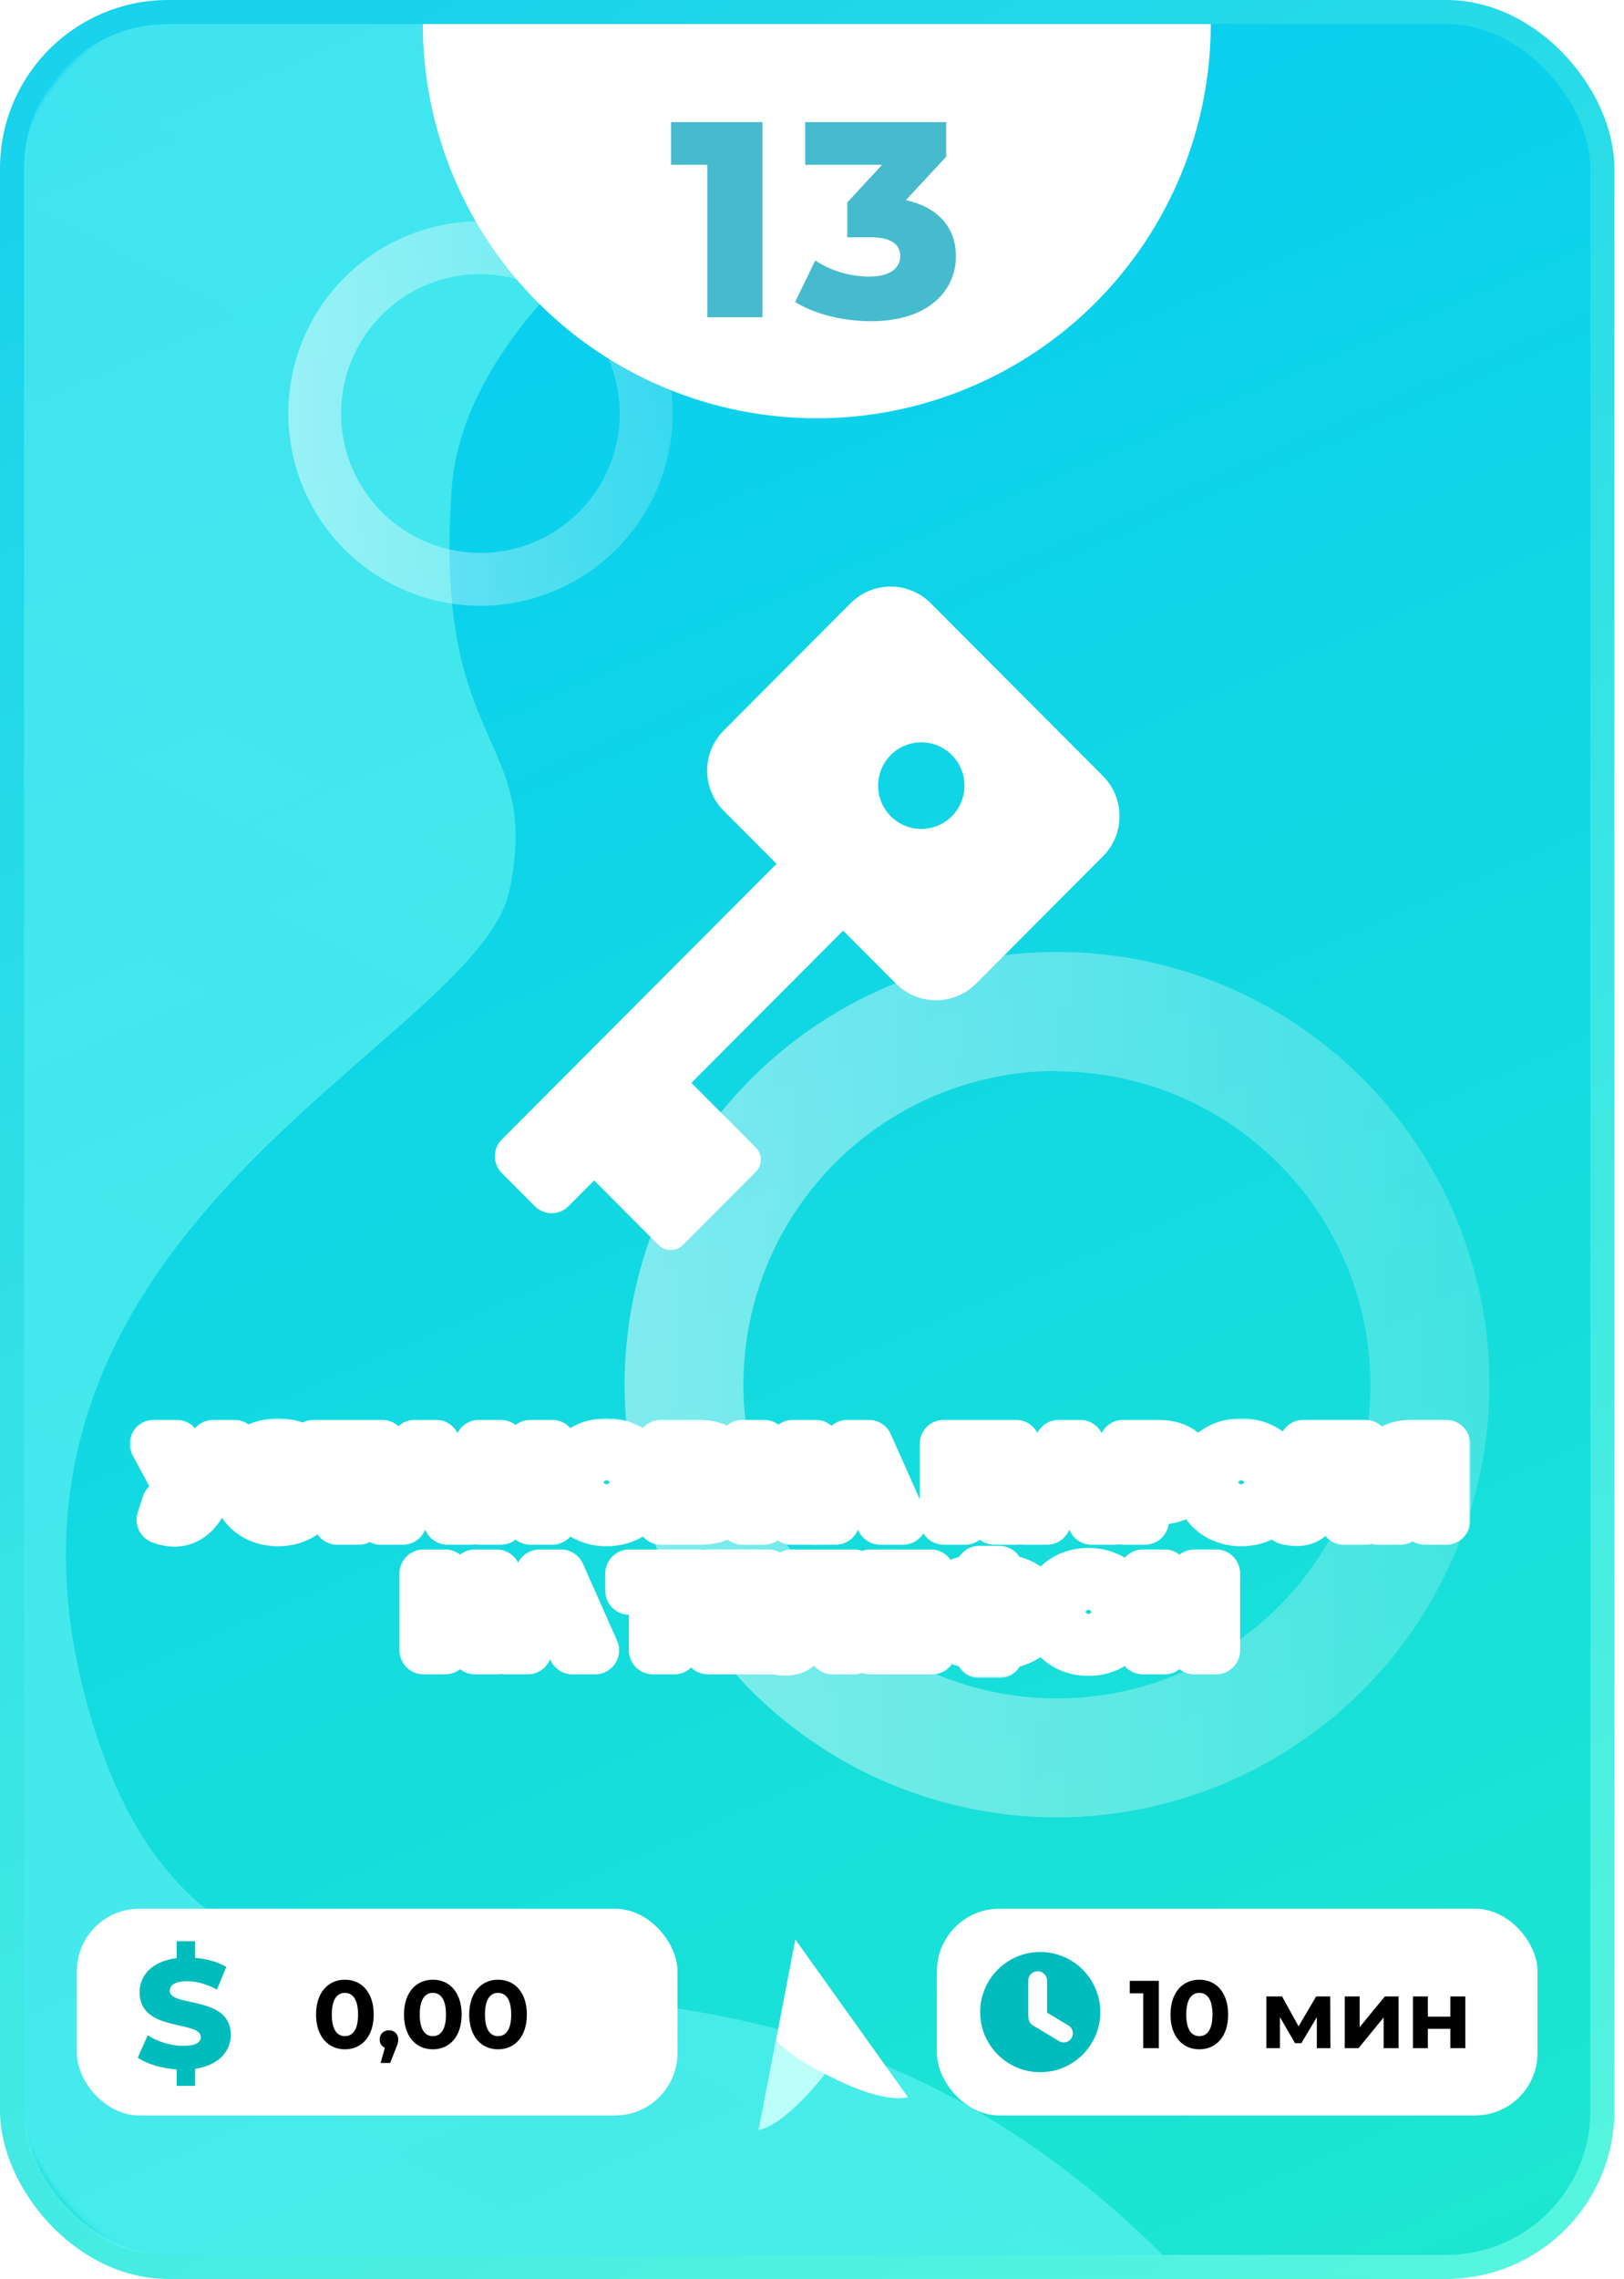 <svg width="338" height="474" viewBox="0 0 338 474" fill="none" xmlns="http://www.w3.org/2000/svg">
<rect x="2.5" y="2.5" width="331" height="469" rx="32.5" fill="url(#paint0_linear)" stroke="url(#paint1_linear)" stroke-width="5"/>
<mask id="mask0" mask-type="alpha" maskUnits="userSpaceOnUse" x="2" y="0" width="336" height="474">
<rect x="4.5" y="2.5" width="331" height="469" rx="41.5" fill="url(#paint2_linear)" stroke="url(#paint3_linear)" stroke-width="5"/>
</mask>
<g mask="url(#mask0)">
<path d="M198.89 5.009C198.89 5.009 97.821 47.095 93.989 101.845C90.157 156.595 112.775 152.615 106.069 185.086C99.363 217.557 -10.912 255.616 18.786 356.766C48.484 457.916 142.368 370.584 242 469H35C18.431 469 5 455.569 5 439V35.001C5 18.432 18.432 5.001 35.001 5.001L198.89 5.009Z" fill="url(#paint4_linear)" fill-opacity="0.5"/>
</g>
<path opacity="0.46" d="M219.887 378C202.092 377.978 184.702 372.68 169.917 362.777C155.131 352.875 143.613 338.811 136.819 322.363C130.024 305.916 128.258 287.824 131.743 270.373C135.229 252.922 143.809 236.896 156.4 224.321C168.992 211.745 185.028 203.185 202.483 199.721C219.939 196.258 238.029 198.046 254.468 204.862C270.906 211.677 284.956 223.212 294.84 238.01C304.724 252.808 310 270.204 310 288C309.958 311.876 300.447 334.761 283.553 351.633C266.66 368.506 243.763 377.988 219.887 378ZM219.887 222.747C206.985 222.764 194.378 226.607 183.659 233.788C172.94 240.969 164.59 251.166 159.665 263.091C154.74 275.016 153.461 288.134 155.989 300.786C158.517 313.438 164.739 325.056 173.868 334.173C182.998 343.29 194.625 349.496 207.28 352.006C219.936 354.517 233.051 353.219 244.97 348.278C256.888 343.336 267.074 334.972 274.24 324.243C281.406 313.515 285.231 300.902 285.231 288C285.177 270.703 278.27 254.132 266.022 241.918C253.774 229.704 237.184 222.843 219.887 222.837V222.747Z" fill="url(#paint5_linear)"/>
<path opacity="0.46" d="M99.95 126C92.041 125.99 84.312 123.636 77.741 119.234C71.169 114.833 66.05 108.583 63.031 101.273C60.011 93.963 59.226 85.922 60.775 78.166C62.324 70.41 66.137 63.287 71.734 57.698C77.33 52.109 84.457 48.304 92.215 46.765C99.973 45.226 108.013 46.021 115.319 49.05C122.625 52.079 128.869 57.206 133.262 63.782C137.655 70.359 140 78.091 140 86C139.981 96.612 135.754 106.783 128.246 114.281C120.738 121.78 110.561 125.995 99.95 126ZM99.95 56.998C94.216 57.006 88.612 58.714 83.848 61.906C79.084 65.097 75.374 69.629 73.185 74.929C70.996 80.229 70.427 86.059 71.551 91.683C72.674 97.306 75.439 102.469 79.497 106.521C83.555 110.573 88.722 113.331 94.347 114.447C99.972 115.563 105.801 114.986 111.098 112.79C116.395 110.594 120.922 106.877 124.107 102.108C127.292 97.34 128.991 91.734 128.991 86C128.968 78.312 125.898 70.948 120.454 65.519C115.011 60.091 107.637 57.041 99.95 57.039V56.998Z" fill="url(#paint6_linear)"/>
<mask id="path-6-outside-1" maskUnits="userSpaceOnUse" x="27" y="295" width="279" height="54" fill="black">
<rect fill="white" x="27" y="295" width="279" height="54"/>
<path d="M44.382 300.319L40.514 308.03L36.783 300.319H32L38.225 311.817C37.63 312.683 36.989 313.048 36.097 313.048C35.616 313.048 35.113 312.957 34.495 312.775L33.419 316.105C34.403 316.493 35.341 316.698 36.257 316.698C38.66 316.698 40.743 315.33 42.162 312.661L48.799 300.319H44.382Z"/>
<path d="M57.833 316.607C60.785 316.607 63.166 315.535 64.722 313.596L61.838 310.995C60.831 312.204 59.595 312.866 58.062 312.866C55.43 312.866 53.599 311.041 53.599 308.304C53.599 305.566 55.43 303.741 58.062 303.741C59.595 303.741 60.831 304.403 61.838 305.612L64.722 303.011C63.166 301.072 60.785 300 57.833 300C52.752 300 49.022 303.445 49.022 308.304C49.022 313.162 52.752 316.607 57.833 316.607Z"/>
<path d="M79.543 300.319H65.262V303.901H70.182V316.288H74.645V303.901H79.543V300.319Z"/>
<path d="M93.14 316.288H97.855L90.76 300.319H86.297L79.225 316.288H83.848L85.107 313.185H91.882L93.14 316.288ZM86.435 309.855L88.494 304.745L90.554 309.855H86.435Z"/>
<path d="M110.402 300.319V306.319H104.222V300.319H99.691V316.288H104.222V310.06H110.402V316.288H114.933V300.319H110.402Z"/>
<path d="M126.249 316.607C131.375 316.607 135.151 313.094 135.151 308.304C135.151 303.513 131.375 300 126.249 300C121.122 300 117.346 303.513 117.346 308.304C117.346 313.094 121.122 316.607 126.249 316.607ZM126.249 312.866C123.823 312.866 121.923 311.064 121.923 308.304C121.923 305.543 123.823 303.741 126.249 303.741C128.675 303.741 130.574 305.543 130.574 308.304C130.574 311.064 128.675 312.866 126.249 312.866Z"/>
<path d="M149.246 307.939C150.62 307.254 151.421 306.045 151.421 304.471C151.421 301.825 149.178 300.319 145.356 300.319H137.574V316.288H145.791C149.91 316.288 152.153 314.531 152.153 311.725C152.153 309.809 151.1 308.532 149.246 307.939ZM142.037 303.559H144.921C146.203 303.559 146.843 304.106 146.843 305.133C146.843 306.182 146.203 306.707 144.921 306.707H142.037V303.559ZM145.608 313.048H142.037V309.763H145.608C146.912 309.763 147.576 310.288 147.576 311.383C147.576 312.478 146.912 313.048 145.608 313.048Z"/>
<path d="M164.721 316.288H169.825L164.767 308.03L169.779 300.319H165.019L161.196 306.524H159.022V300.319H154.514V316.288H159.022V310.174H161.082L164.721 316.288Z"/>
<path d="M183.211 316.288H187.926L180.831 300.319H176.368L169.296 316.288H173.919L175.178 313.185H181.953L183.211 316.288ZM176.506 309.855L178.565 304.745L180.625 309.855H176.506Z"/>
<path d="M196.422 300.319V316.288H200.885V303.901H206.973V316.288H211.459V300.319H196.422Z"/>
<path d="M227.196 316.288H231.911L224.816 300.319H220.353L213.281 316.288H217.905L219.163 313.185H225.938L227.196 316.288ZM220.491 309.855L222.55 304.745L224.61 309.855H220.491Z"/>
<path d="M241.071 300.319H233.747V316.288H238.279V312.113H241.071C245.442 312.113 248.188 309.855 248.188 306.228C248.188 302.578 245.442 300.319 241.071 300.319ZM240.796 308.554H238.279V303.878H240.796C242.673 303.878 243.611 304.745 243.611 306.228C243.611 307.688 242.673 308.554 240.796 308.554Z"/>
<path d="M258.338 316.607C263.464 316.607 267.241 313.094 267.241 308.304C267.241 303.513 263.464 300 258.338 300C253.211 300 249.435 303.513 249.435 308.304C249.435 313.094 253.211 316.607 258.338 316.607ZM258.338 312.866C255.912 312.866 254.012 311.064 254.012 308.304C254.012 305.543 255.912 303.741 258.338 303.741C260.764 303.741 262.663 305.543 262.663 308.304C262.663 311.064 260.764 312.866 258.338 312.866Z"/>
<path d="M271.254 300.319L271.025 306.684C270.887 310.288 270.544 312.661 268.69 312.661C268.484 312.661 268.278 312.638 268.072 312.592L267.821 316.288C268.576 316.47 269.262 316.561 269.88 316.561C273.954 316.561 274.801 312.729 275.007 306.501L275.098 303.901H279.699V316.288H284.162V300.319H271.254Z"/>
<path d="M293.791 300.319C289.397 300.319 286.627 302.623 286.627 306.387C286.627 308.874 287.817 310.676 289.923 311.611L286.673 316.288H291.433L294.065 312.273H296.537V316.288H301V300.319H293.791ZM293.882 303.878H296.537V308.783H293.837C292.12 308.783 291.205 307.916 291.205 306.319C291.205 304.699 292.12 303.878 293.882 303.878Z"/>
<path d="M98.847 327.279V333.278H92.667V327.279H88.136V343.247H92.667V337.02H98.847V343.247H103.378V327.279H98.847Z"/>
<path d="M119.134 343.247H123.848L116.753 327.279H112.29L105.219 343.247H109.842L111.1 340.145H117.875L119.134 343.247ZM112.428 336.814L114.488 331.704L116.547 336.814H112.428Z"/>
<path d="M145.252 327.279H130.971V330.86H135.892V343.247H140.355V330.86H145.252V327.279Z"/>
<path d="M151.827 339.757V336.837H158.945V333.461H151.827V330.769H159.906V327.279H147.341V343.247H160.204V339.757H151.827Z"/>
<path d="M164.822 327.279L164.593 333.643C164.456 337.248 164.113 339.62 162.259 339.62C162.053 339.62 161.847 339.597 161.641 339.552L161.389 343.247C162.144 343.43 162.831 343.521 163.449 343.521C167.523 343.521 168.37 339.689 168.576 333.461L168.667 330.86H173.267V343.247H177.73V327.279H164.822Z"/>
<path d="M185.643 339.757V336.837H192.761V333.461H185.643V330.769H193.722V327.279H181.157V343.247H194.019V339.757H185.643Z"/>
<path d="M216.307 335.217C216.307 331.043 213.4 328.534 207.976 328.169V326.526H203.834V328.169C198.41 328.579 195.503 331.043 195.503 335.217C195.503 339.369 198.41 341.856 203.834 342.243V344H207.976V342.243C213.423 341.924 216.307 339.369 216.307 335.217ZM207.976 338.73V331.704C210.631 332.001 211.913 333.096 211.913 335.195C211.913 337.293 210.7 338.434 207.976 338.73ZM199.897 335.217C199.897 333.096 201.087 332.024 203.834 331.704V338.708C201.248 338.388 199.897 337.316 199.897 335.217Z"/>
<path d="M226.534 343.567C231.66 343.567 235.436 340.054 235.436 335.263C235.436 330.473 231.66 326.96 226.534 326.96C221.407 326.96 217.631 330.473 217.631 335.263C217.631 340.054 221.407 343.567 226.534 343.567ZM226.534 339.825C224.108 339.825 222.208 338.023 222.208 335.263C222.208 332.503 224.108 330.701 226.534 330.701C228.96 330.701 230.859 332.503 230.859 335.263C230.859 338.023 228.96 339.825 226.534 339.825Z"/>
<path d="M248.57 327.279V333.278H242.391V327.279H237.859V343.247H242.391V337.02H248.57V343.247H253.102V327.279H248.57Z"/>
</mask>
<path d="M44.382 300.319L40.514 308.03L36.783 300.319H32L38.225 311.817C37.63 312.683 36.989 313.048 36.097 313.048C35.616 313.048 35.113 312.957 34.495 312.775L33.419 316.105C34.403 316.493 35.341 316.698 36.257 316.698C38.66 316.698 40.743 315.33 42.162 312.661L48.799 300.319H44.382Z" fill="black"/>
<path d="M57.833 316.607C60.785 316.607 63.166 315.535 64.722 313.596L61.838 310.995C60.831 312.204 59.595 312.866 58.062 312.866C55.43 312.866 53.599 311.041 53.599 308.304C53.599 305.566 55.43 303.741 58.062 303.741C59.595 303.741 60.831 304.403 61.838 305.612L64.722 303.011C63.166 301.072 60.785 300 57.833 300C52.752 300 49.022 303.445 49.022 308.304C49.022 313.162 52.752 316.607 57.833 316.607Z" fill="black"/>
<path d="M79.543 300.319H65.262V303.901H70.182V316.288H74.645V303.901H79.543V300.319Z" fill="black"/>
<path d="M93.14 316.288H97.855L90.76 300.319H86.297L79.225 316.288H83.848L85.107 313.185H91.882L93.14 316.288ZM86.435 309.855L88.494 304.745L90.554 309.855H86.435Z" fill="black"/>
<path d="M110.402 300.319V306.319H104.222V300.319H99.691V316.288H104.222V310.06H110.402V316.288H114.933V300.319H110.402Z" fill="black"/>
<path d="M126.249 316.607C131.375 316.607 135.151 313.094 135.151 308.304C135.151 303.513 131.375 300 126.249 300C121.122 300 117.346 303.513 117.346 308.304C117.346 313.094 121.122 316.607 126.249 316.607ZM126.249 312.866C123.823 312.866 121.923 311.064 121.923 308.304C121.923 305.543 123.823 303.741 126.249 303.741C128.675 303.741 130.574 305.543 130.574 308.304C130.574 311.064 128.675 312.866 126.249 312.866Z" fill="black"/>
<path d="M149.246 307.939C150.62 307.254 151.421 306.045 151.421 304.471C151.421 301.825 149.178 300.319 145.356 300.319H137.574V316.288H145.791C149.91 316.288 152.153 314.531 152.153 311.725C152.153 309.809 151.1 308.532 149.246 307.939ZM142.037 303.559H144.921C146.203 303.559 146.843 304.106 146.843 305.133C146.843 306.182 146.203 306.707 144.921 306.707H142.037V303.559ZM145.608 313.048H142.037V309.763H145.608C146.912 309.763 147.576 310.288 147.576 311.383C147.576 312.478 146.912 313.048 145.608 313.048Z" fill="black"/>
<path d="M164.721 316.288H169.825L164.767 308.03L169.779 300.319H165.019L161.196 306.524H159.022V300.319H154.514V316.288H159.022V310.174H161.082L164.721 316.288Z" fill="black"/>
<path d="M183.211 316.288H187.926L180.831 300.319H176.368L169.296 316.288H173.919L175.178 313.185H181.953L183.211 316.288ZM176.506 309.855L178.565 304.745L180.625 309.855H176.506Z" fill="black"/>
<path d="M196.422 300.319V316.288H200.885V303.901H206.973V316.288H211.459V300.319H196.422Z" fill="black"/>
<path d="M227.196 316.288H231.911L224.816 300.319H220.353L213.281 316.288H217.905L219.163 313.185H225.938L227.196 316.288ZM220.491 309.855L222.55 304.745L224.61 309.855H220.491Z" fill="black"/>
<path d="M241.071 300.319H233.747V316.288H238.279V312.113H241.071C245.442 312.113 248.188 309.855 248.188 306.228C248.188 302.578 245.442 300.319 241.071 300.319ZM240.796 308.554H238.279V303.878H240.796C242.673 303.878 243.611 304.745 243.611 306.228C243.611 307.688 242.673 308.554 240.796 308.554Z" fill="black"/>
<path d="M258.338 316.607C263.464 316.607 267.241 313.094 267.241 308.304C267.241 303.513 263.464 300 258.338 300C253.211 300 249.435 303.513 249.435 308.304C249.435 313.094 253.211 316.607 258.338 316.607ZM258.338 312.866C255.912 312.866 254.012 311.064 254.012 308.304C254.012 305.543 255.912 303.741 258.338 303.741C260.764 303.741 262.663 305.543 262.663 308.304C262.663 311.064 260.764 312.866 258.338 312.866Z" fill="black"/>
<path d="M271.254 300.319L271.025 306.684C270.887 310.288 270.544 312.661 268.69 312.661C268.484 312.661 268.278 312.638 268.072 312.592L267.821 316.288C268.576 316.47 269.262 316.561 269.88 316.561C273.954 316.561 274.801 312.729 275.007 306.501L275.098 303.901H279.699V316.288H284.162V300.319H271.254Z" fill="black"/>
<path d="M293.791 300.319C289.397 300.319 286.627 302.623 286.627 306.387C286.627 308.874 287.817 310.676 289.923 311.611L286.673 316.288H291.433L294.065 312.273H296.537V316.288H301V300.319H293.791ZM293.882 303.878H296.537V308.783H293.837C292.12 308.783 291.205 307.916 291.205 306.319C291.205 304.699 292.12 303.878 293.882 303.878Z" fill="black"/>
<path d="M98.847 327.279V333.278H92.667V327.279H88.136V343.247H92.667V337.02H98.847V343.247H103.378V327.279H98.847Z" fill="black"/>
<path d="M119.134 343.247H123.848L116.753 327.279H112.29L105.219 343.247H109.842L111.1 340.145H117.875L119.134 343.247ZM112.428 336.814L114.488 331.704L116.547 336.814H112.428Z" fill="black"/>
<path d="M145.252 327.279H130.971V330.86H135.892V343.247H140.355V330.86H145.252V327.279Z" fill="black"/>
<path d="M151.827 339.757V336.837H158.945V333.461H151.827V330.769H159.906V327.279H147.341V343.247H160.204V339.757H151.827Z" fill="black"/>
<path d="M164.822 327.279L164.593 333.643C164.456 337.248 164.113 339.62 162.259 339.62C162.053 339.62 161.847 339.597 161.641 339.552L161.389 343.247C162.144 343.43 162.831 343.521 163.449 343.521C167.523 343.521 168.37 339.689 168.576 333.461L168.667 330.86H173.267V343.247H177.73V327.279H164.822Z" fill="black"/>
<path d="M185.643 339.757V336.837H192.761V333.461H185.643V330.769H193.722V327.279H181.157V343.247H194.019V339.757H185.643Z" fill="black"/>
<path d="M216.307 335.217C216.307 331.043 213.4 328.534 207.976 328.169V326.526H203.834V328.169C198.41 328.579 195.503 331.043 195.503 335.217C195.503 339.369 198.41 341.856 203.834 342.243V344H207.976V342.243C213.423 341.924 216.307 339.369 216.307 335.217ZM207.976 338.73V331.704C210.631 332.001 211.913 333.096 211.913 335.195C211.913 337.293 210.7 338.434 207.976 338.73ZM199.897 335.217C199.897 333.096 201.087 332.024 203.834 331.704V338.708C201.248 338.388 199.897 337.316 199.897 335.217Z" fill="black"/>
<path d="M226.534 343.567C231.66 343.567 235.436 340.054 235.436 335.263C235.436 330.473 231.66 326.96 226.534 326.96C221.407 326.96 217.631 330.473 217.631 335.263C217.631 340.054 221.407 343.567 226.534 343.567ZM226.534 339.825C224.108 339.825 222.208 338.023 222.208 335.263C222.208 332.503 224.108 330.701 226.534 330.701C228.96 330.701 230.859 332.503 230.859 335.263C230.859 338.023 228.96 339.825 226.534 339.825Z" fill="black"/>
<path d="M248.57 327.279V333.278H242.391V327.279H237.859V343.247H242.391V337.02H248.57V343.247H253.102V327.279H248.57Z" fill="black"/>
<path d="M44.382 300.319L40.514 308.03L36.783 300.319H32L38.225 311.817C37.63 312.683 36.989 313.048 36.097 313.048C35.616 313.048 35.113 312.957 34.495 312.775L33.419 316.105C34.403 316.493 35.341 316.698 36.257 316.698C38.66 316.698 40.743 315.33 42.162 312.661L48.799 300.319H44.382Z" stroke="white" stroke-width="10" stroke-linecap="round" stroke-linejoin="round" mask="url(#path-6-outside-1)"/>
<path d="M57.833 316.607C60.785 316.607 63.166 315.535 64.722 313.596L61.838 310.995C60.831 312.204 59.595 312.866 58.062 312.866C55.43 312.866 53.599 311.041 53.599 308.304C53.599 305.566 55.43 303.741 58.062 303.741C59.595 303.741 60.831 304.403 61.838 305.612L64.722 303.011C63.166 301.072 60.785 300 57.833 300C52.752 300 49.022 303.445 49.022 308.304C49.022 313.162 52.752 316.607 57.833 316.607Z" stroke="white" stroke-width="10" stroke-linecap="round" stroke-linejoin="round" mask="url(#path-6-outside-1)"/>
<path d="M79.543 300.319H65.262V303.901H70.182V316.288H74.645V303.901H79.543V300.319Z" stroke="white" stroke-width="10" stroke-linecap="round" stroke-linejoin="round" mask="url(#path-6-outside-1)"/>
<path d="M93.14 316.288H97.855L90.76 300.319H86.297L79.225 316.288H83.848L85.107 313.185H91.882L93.14 316.288ZM86.435 309.855L88.494 304.745L90.554 309.855H86.435Z" stroke="white" stroke-width="10" stroke-linecap="round" stroke-linejoin="round" mask="url(#path-6-outside-1)"/>
<path d="M110.402 300.319V306.319H104.222V300.319H99.691V316.288H104.222V310.06H110.402V316.288H114.933V300.319H110.402Z" stroke="white" stroke-width="10" stroke-linecap="round" stroke-linejoin="round" mask="url(#path-6-outside-1)"/>
<path d="M126.249 316.607C131.375 316.607 135.151 313.094 135.151 308.304C135.151 303.513 131.375 300 126.249 300C121.122 300 117.346 303.513 117.346 308.304C117.346 313.094 121.122 316.607 126.249 316.607ZM126.249 312.866C123.823 312.866 121.923 311.064 121.923 308.304C121.923 305.543 123.823 303.741 126.249 303.741C128.675 303.741 130.574 305.543 130.574 308.304C130.574 311.064 128.675 312.866 126.249 312.866Z" stroke="white" stroke-width="10" stroke-linecap="round" stroke-linejoin="round" mask="url(#path-6-outside-1)"/>
<path d="M149.246 307.939C150.62 307.254 151.421 306.045 151.421 304.471C151.421 301.825 149.178 300.319 145.356 300.319H137.574V316.288H145.791C149.91 316.288 152.153 314.531 152.153 311.725C152.153 309.809 151.1 308.532 149.246 307.939ZM142.037 303.559H144.921C146.203 303.559 146.843 304.106 146.843 305.133C146.843 306.182 146.203 306.707 144.921 306.707H142.037V303.559ZM145.608 313.048H142.037V309.763H145.608C146.912 309.763 147.576 310.288 147.576 311.383C147.576 312.478 146.912 313.048 145.608 313.048Z" stroke="white" stroke-width="10" stroke-linecap="round" stroke-linejoin="round" mask="url(#path-6-outside-1)"/>
<path d="M164.721 316.288H169.825L164.767 308.03L169.779 300.319H165.019L161.196 306.524H159.022V300.319H154.514V316.288H159.022V310.174H161.082L164.721 316.288Z" stroke="white" stroke-width="10" stroke-linecap="round" stroke-linejoin="round" mask="url(#path-6-outside-1)"/>
<path d="M183.211 316.288H187.926L180.831 300.319H176.368L169.296 316.288H173.919L175.178 313.185H181.953L183.211 316.288ZM176.506 309.855L178.565 304.745L180.625 309.855H176.506Z" stroke="white" stroke-width="10" stroke-linecap="round" stroke-linejoin="round" mask="url(#path-6-outside-1)"/>
<path d="M196.422 300.319V316.288H200.885V303.901H206.973V316.288H211.459V300.319H196.422Z" stroke="white" stroke-width="10" stroke-linecap="round" stroke-linejoin="round" mask="url(#path-6-outside-1)"/>
<path d="M227.196 316.288H231.911L224.816 300.319H220.353L213.281 316.288H217.905L219.163 313.185H225.938L227.196 316.288ZM220.491 309.855L222.55 304.745L224.61 309.855H220.491Z" stroke="white" stroke-width="10" stroke-linecap="round" stroke-linejoin="round" mask="url(#path-6-outside-1)"/>
<path d="M241.071 300.319H233.747V316.288H238.279V312.113H241.071C245.442 312.113 248.188 309.855 248.188 306.228C248.188 302.578 245.442 300.319 241.071 300.319ZM240.796 308.554H238.279V303.878H240.796C242.673 303.878 243.611 304.745 243.611 306.228C243.611 307.688 242.673 308.554 240.796 308.554Z" stroke="white" stroke-width="10" stroke-linecap="round" stroke-linejoin="round" mask="url(#path-6-outside-1)"/>
<path d="M258.338 316.607C263.464 316.607 267.241 313.094 267.241 308.304C267.241 303.513 263.464 300 258.338 300C253.211 300 249.435 303.513 249.435 308.304C249.435 313.094 253.211 316.607 258.338 316.607ZM258.338 312.866C255.912 312.866 254.012 311.064 254.012 308.304C254.012 305.543 255.912 303.741 258.338 303.741C260.764 303.741 262.663 305.543 262.663 308.304C262.663 311.064 260.764 312.866 258.338 312.866Z" stroke="white" stroke-width="10" stroke-linecap="round" stroke-linejoin="round" mask="url(#path-6-outside-1)"/>
<path d="M271.254 300.319L271.025 306.684C270.887 310.288 270.544 312.661 268.69 312.661C268.484 312.661 268.278 312.638 268.072 312.592L267.821 316.288C268.576 316.47 269.262 316.561 269.88 316.561C273.954 316.561 274.801 312.729 275.007 306.501L275.098 303.901H279.699V316.288H284.162V300.319H271.254Z" stroke="white" stroke-width="10" stroke-linecap="round" stroke-linejoin="round" mask="url(#path-6-outside-1)"/>
<path d="M293.791 300.319C289.397 300.319 286.627 302.623 286.627 306.387C286.627 308.874 287.817 310.676 289.923 311.611L286.673 316.288H291.433L294.065 312.273H296.537V316.288H301V300.319H293.791ZM293.882 303.878H296.537V308.783H293.837C292.12 308.783 291.205 307.916 291.205 306.319C291.205 304.699 292.12 303.878 293.882 303.878Z" stroke="white" stroke-width="10" stroke-linecap="round" stroke-linejoin="round" mask="url(#path-6-outside-1)"/>
<path d="M98.847 327.279V333.278H92.667V327.279H88.136V343.247H92.667V337.02H98.847V343.247H103.378V327.279H98.847Z" stroke="white" stroke-width="10" stroke-linecap="round" stroke-linejoin="round" mask="url(#path-6-outside-1)"/>
<path d="M119.134 343.247H123.848L116.753 327.279H112.29L105.219 343.247H109.842L111.1 340.145H117.875L119.134 343.247ZM112.428 336.814L114.488 331.704L116.547 336.814H112.428Z" stroke="white" stroke-width="10" stroke-linecap="round" stroke-linejoin="round" mask="url(#path-6-outside-1)"/>
<path d="M145.252 327.279H130.971V330.86H135.892V343.247H140.355V330.86H145.252V327.279Z" stroke="white" stroke-width="10" stroke-linecap="round" stroke-linejoin="round" mask="url(#path-6-outside-1)"/>
<path d="M151.827 339.757V336.837H158.945V333.461H151.827V330.769H159.906V327.279H147.341V343.247H160.204V339.757H151.827Z" stroke="white" stroke-width="10" stroke-linecap="round" stroke-linejoin="round" mask="url(#path-6-outside-1)"/>
<path d="M164.822 327.279L164.593 333.643C164.456 337.248 164.113 339.62 162.259 339.62C162.053 339.62 161.847 339.597 161.641 339.552L161.389 343.247C162.144 343.43 162.831 343.521 163.449 343.521C167.523 343.521 168.37 339.689 168.576 333.461L168.667 330.86H173.267V343.247H177.73V327.279H164.822Z" stroke="white" stroke-width="10" stroke-linecap="round" stroke-linejoin="round" mask="url(#path-6-outside-1)"/>
<path d="M185.643 339.757V336.837H192.761V333.461H185.643V330.769H193.722V327.279H181.157V343.247H194.019V339.757H185.643Z" stroke="white" stroke-width="10" stroke-linecap="round" stroke-linejoin="round" mask="url(#path-6-outside-1)"/>
<path d="M216.307 335.217C216.307 331.043 213.4 328.534 207.976 328.169V326.526H203.834V328.169C198.41 328.579 195.503 331.043 195.503 335.217C195.503 339.369 198.41 341.856 203.834 342.243V344H207.976V342.243C213.423 341.924 216.307 339.369 216.307 335.217ZM207.976 338.73V331.704C210.631 332.001 211.913 333.096 211.913 335.195C211.913 337.293 210.7 338.434 207.976 338.73ZM199.897 335.217C199.897 333.096 201.087 332.024 203.834 331.704V338.708C201.248 338.388 199.897 337.316 199.897 335.217Z" stroke="white" stroke-width="10" stroke-linecap="round" stroke-linejoin="round" mask="url(#path-6-outside-1)"/>
<path d="M226.534 343.567C231.66 343.567 235.436 340.054 235.436 335.263C235.436 330.473 231.66 326.96 226.534 326.96C221.407 326.96 217.631 330.473 217.631 335.263C217.631 340.054 221.407 343.567 226.534 343.567ZM226.534 339.825C224.108 339.825 222.208 338.023 222.208 335.263C222.208 332.503 224.108 330.701 226.534 330.701C228.96 330.701 230.859 332.503 230.859 335.263C230.859 338.023 228.96 339.825 226.534 339.825Z" stroke="white" stroke-width="10" stroke-linecap="round" stroke-linejoin="round" mask="url(#path-6-outside-1)"/>
<path d="M248.57 327.279V333.278H242.391V327.279H237.859V343.247H242.391V337.02H248.57V343.247H253.102V327.279H248.57Z" stroke="white" stroke-width="10" stroke-linecap="round" stroke-linejoin="round" mask="url(#path-6-outside-1)"/>
<rect x="16" y="397" width="125" height="43" rx="13" fill="white"/>
<rect x="195" y="397" width="125" height="43" rx="13" fill="white"/>
<path d="M252 5C252 26.748 243.361 47.605 227.983 62.983C212.605 78.361 191.748 87 170 87C148.252 87 127.395 78.361 112.017 62.983C96.639 47.605 88 26.748 88 5L170 5H252Z" fill="white"/>
<path d="M48.032 423.216C48.032 414.96 35.328 417.52 35.328 414.096C35.328 412.976 36.288 412.08 38.944 412.08C40.896 412.08 43.008 412.656 45.152 413.808L47.104 409.104C45.312 408.048 42.976 407.408 40.608 407.216V403.76H36.768V407.28C31.584 407.92 29.056 410.896 29.056 414.416C29.056 422.736 41.792 420.144 41.792 423.696C41.792 424.784 40.768 425.52 38.144 425.52C35.552 425.52 32.736 424.624 30.752 423.312L28.672 427.984C30.528 429.264 33.568 430.192 36.768 430.416V433.84H40.608V430.288C45.6 429.552 48.032 426.608 48.032 423.216Z" fill="#00BCBC"/>
<path d="M71.78 426.24C75.24 426.24 77.78 423.62 77.78 419C77.78 414.38 75.24 411.76 71.78 411.76C68.34 411.76 65.78 414.38 65.78 419C65.78 423.62 68.34 426.24 71.78 426.24ZM71.78 423.5C70.18 423.5 69.06 422.18 69.06 419C69.06 415.82 70.18 414.5 71.78 414.5C73.4 414.5 74.52 415.82 74.52 419C74.52 422.18 73.4 423.5 71.78 423.5ZM80.96 422.28C79.86 422.28 79.02 423.04 79.02 424.2C79.02 425.02 79.44 425.64 80.1 425.9L79.22 429.08H81.2L82.34 426.2C82.8 425.1 82.88 424.72 82.88 424.2C82.88 423.06 82.08 422.28 80.96 422.28ZM90.081 426.24C93.541 426.24 96.081 423.62 96.081 419C96.081 414.38 93.541 411.76 90.081 411.76C86.641 411.76 84.081 414.38 84.081 419C84.081 423.62 86.641 426.24 90.081 426.24ZM90.081 423.5C88.481 423.5 87.361 422.18 87.361 419C87.361 415.82 88.481 414.5 90.081 414.5C91.701 414.5 92.821 415.82 92.821 419C92.821 422.18 91.701 423.5 90.081 423.5ZM103.655 426.24C107.115 426.24 109.655 423.62 109.655 419C109.655 414.38 107.115 411.76 103.655 411.76C100.215 411.76 97.655 414.38 97.655 419C97.655 423.62 100.215 426.24 103.655 426.24ZM103.655 423.5C102.055 423.5 100.935 422.18 100.935 419C100.935 415.82 102.055 414.5 103.655 414.5C105.275 414.5 106.395 415.82 106.395 419C106.395 422.18 105.275 423.5 103.655 423.5Z" fill="black"/>
<path d="M235.14 412V414.6H237.94V426H241.18V412H235.14ZM249.612 426.24C253.072 426.24 255.612 423.62 255.612 419C255.612 414.38 253.072 411.76 249.612 411.76C246.172 411.76 243.612 414.38 243.612 419C243.612 423.62 246.172 426.24 249.612 426.24ZM249.612 423.5C248.012 423.5 246.892 422.18 246.892 419C246.892 415.82 248.012 414.5 249.612 414.5C251.232 414.5 252.352 415.82 252.352 419C252.352 422.18 251.232 423.5 249.612 423.5ZM276.89 426L276.85 415.24H273.93L270.27 421.46L266.83 415.24H263.57V426H266.39V419.54L269.53 424.96H270.85L274.07 419.56V426H276.89ZM279.879 426H282.759L287.979 419.6V426H291.079V415.24H288.219L282.979 421.64V415.24H279.879V426ZM294.078 426H297.178V421.98H301.858V426H304.978V415.24H301.858V419.44H297.178V415.24H294.078V426Z" fill="black"/>
<path d="M216.5 406C209.595 406 204 411.595 204 418.5C204 425.405 209.595 431 216.5 431C223.405 431 229 425.405 229 418.5C229 411.595 223.405 406 216.5 406Z" fill="#00BCBC"/>
<path fill-rule="evenodd" clip-rule="evenodd" d="M215.961 410C214.878 410 214 410.878 214 411.961V419.153C214 419.311 214.019 419.464 214.054 419.611C214.047 420.263 214.376 420.901 214.974 421.262L220.414 424.535C221.313 425.077 222.481 424.786 223.022 423.887C223.563 422.988 223.273 421.82 222.374 421.279L217.923 418.6V411.961C217.923 410.878 217.045 410 215.961 410Z" fill="white"/>
<g filter="url(#filter0_d)">
<path d="M162.531 400.393L185.975 433.213C179.766 434.57 168.698 428.331 168.698 428.331C168.698 428.331 160.834 438.706 154.912 440L162.531 400.393Z" fill="white"/>
<path fill-rule="evenodd" clip-rule="evenodd" d="M154.912 440L158.469 421.51C161.522 424.284 164.956 426.604 168.698 428.331C168.698 428.331 160.834 438.706 154.912 440Z" fill="#BBFFF9"/>
</g>
<path d="M139.671 25.4V34.274H147.211V66H158.695V25.4H139.671ZM188.523 41.64L196.933 32.592V25.4H167.585V34.274H183.593L176.343 42.104V49.354H181.157C185.565 49.354 187.363 50.862 187.363 53.298C187.363 56.024 184.811 57.532 180.925 57.532C177.097 57.532 172.921 56.372 169.673 54.168L165.497 62.81C169.673 65.42 175.647 66.812 181.273 66.812C193.511 66.812 198.963 60.2 198.963 53.298C198.963 47.498 195.367 43.09 188.523 41.64Z" fill="#46BBCE"/>
<g filter="url(#filter1_di)">
<path d="M229.547 161.399L193.704 125.462C189.1 120.845 181.638 120.847 177.035 125.462L150.634 151.932C146.029 156.549 146.027 164.031 150.632 168.647L161.623 179.667L104.446 236.994C102.517 238.928 102.519 242.061 104.446 243.993L111.326 250.891C113.252 252.822 116.376 252.822 118.304 250.889L123.662 245.517L137.056 258.946C138.457 260.351 140.729 260.351 142.131 258.946L157.291 243.746C158.693 242.341 158.693 240.063 157.291 238.658L143.897 225.229L175.481 193.562L186.475 204.584C191.079 209.201 198.541 209.199 203.146 204.582L229.547 178.112C234.15 173.497 234.152 166.015 229.547 161.399V161.399ZM185.395 169.775C181.888 166.258 181.888 160.555 185.395 157.038C188.903 153.522 194.591 153.522 198.098 157.038C201.606 160.555 201.606 166.258 198.098 169.775C194.591 173.291 188.903 173.291 185.395 169.775Z" fill="white"/>
</g>
<defs>
<filter id="filter0_d" x="143" y="393" width="52.975" height="57" filterUnits="userSpaceOnUse" color-interpolation-filters="sRGB">
<feFlood flood-opacity="0" result="BackgroundImageFix"/>
<feColorMatrix in="SourceAlpha" type="matrix" values="0 0 0 0 0 0 0 0 0 0 0 0 0 0 0 0 0 0 127 0"/>
<feOffset dx="3" dy="3"/>
<feGaussianBlur stdDeviation="3.5"/>
<feColorMatrix type="matrix" values="0 0 0 0 0.279 0 0 0 0 0.9 0 0 0 0 0.84 0 0 0 1 0"/>
<feBlend mode="normal" in2="BackgroundImageFix" result="effect1_dropShadow"/>
<feBlend mode="normal" in="SourceGraphic" in2="effect1_dropShadow" result="shape"/>
</filter>
<filter id="filter1_di" x="97" y="116" width="150" height="158" filterUnits="userSpaceOnUse" color-interpolation-filters="sRGB">
<feFlood flood-opacity="0" result="BackgroundImageFix"/>
<feColorMatrix in="SourceAlpha" type="matrix" values="0 0 0 0 0 0 0 0 0 0 0 0 0 0 0 0 0 0 127 0"/>
<feOffset dx="4" dy="4"/>
<feGaussianBlur stdDeviation="5"/>
<feColorMatrix type="matrix" values="0 0 0 0 0.172 0 0 0 0 0.817 0 0 0 0 0.817 0 0 0 1 0"/>
<feBlend mode="normal" in2="BackgroundImageFix" result="effect1_dropShadow"/>
<feBlend mode="normal" in="SourceGraphic" in2="effect1_dropShadow" result="shape"/>
<feColorMatrix in="SourceAlpha" type="matrix" values="0 0 0 0 0 0 0 0 0 0 0 0 0 0 0 0 0 0 127 0" result="hardAlpha"/>
<feOffset dx="-4" dy="-4"/>
<feGaussianBlur stdDeviation="4.5"/>
<feComposite in2="hardAlpha" operator="arithmetic" k2="-1" k3="1"/>
<feColorMatrix type="matrix" values="0 0 0 0 0.442 0 0 0 0 0.887 0 0 0 0 0.896 0 0 0 0.52 0"/>
<feBlend mode="normal" in2="shape" result="effect2_innerShadow"/>
</filter>
<linearGradient id="paint0_linear" x1="5.5" y1="-157" x2="289.5" y2="495.5" gradientUnits="userSpaceOnUse">
<stop stop-color="#00C2FF"/>
<stop offset="1" stop-color="#1EE7CF"/>
</linearGradient>
<linearGradient id="paint1_linear" x1="49" y1="11" x2="301.5" y2="474" gradientUnits="userSpaceOnUse">
<stop stop-color="#19D2EB"/>
<stop offset="1" stop-color="#55F5DF"/>
</linearGradient>
<linearGradient id="paint2_linear" x1="59.5" y1="-9" x2="291.5" y2="495.5" gradientUnits="userSpaceOnUse">
<stop stop-color="#00E0FF"/>
<stop offset="1" stop-color="#42F2D1"/>
</linearGradient>
<linearGradient id="paint3_linear" x1="51" y1="11" x2="303.5" y2="474" gradientUnits="userSpaceOnUse">
<stop stop-color="#B2F6FF"/>
<stop offset="1" stop-color="#28D7BE"/>
</linearGradient>
<linearGradient id="paint4_linear" x1="27" y1="473.49" x2="247.084" y2="60.852" gradientUnits="userSpaceOnUse">
<stop stop-color="#73F5FF"/>
<stop offset="0.99" stop-color="#7AFFEC"/>
</linearGradient>
<linearGradient id="paint5_linear" x1="129.774" y1="288" x2="310" y2="288" gradientUnits="userSpaceOnUse">
<stop stop-color="white"/>
<stop offset="0.99" stop-color="white" stop-opacity="0.4"/>
</linearGradient>
<linearGradient id="paint6_linear" x1="59.9" y1="86" x2="140" y2="86" gradientUnits="userSpaceOnUse">
<stop stop-color="white"/>
<stop offset="0.99" stop-color="white" stop-opacity="0.4"/>
</linearGradient>
</defs>
</svg>
